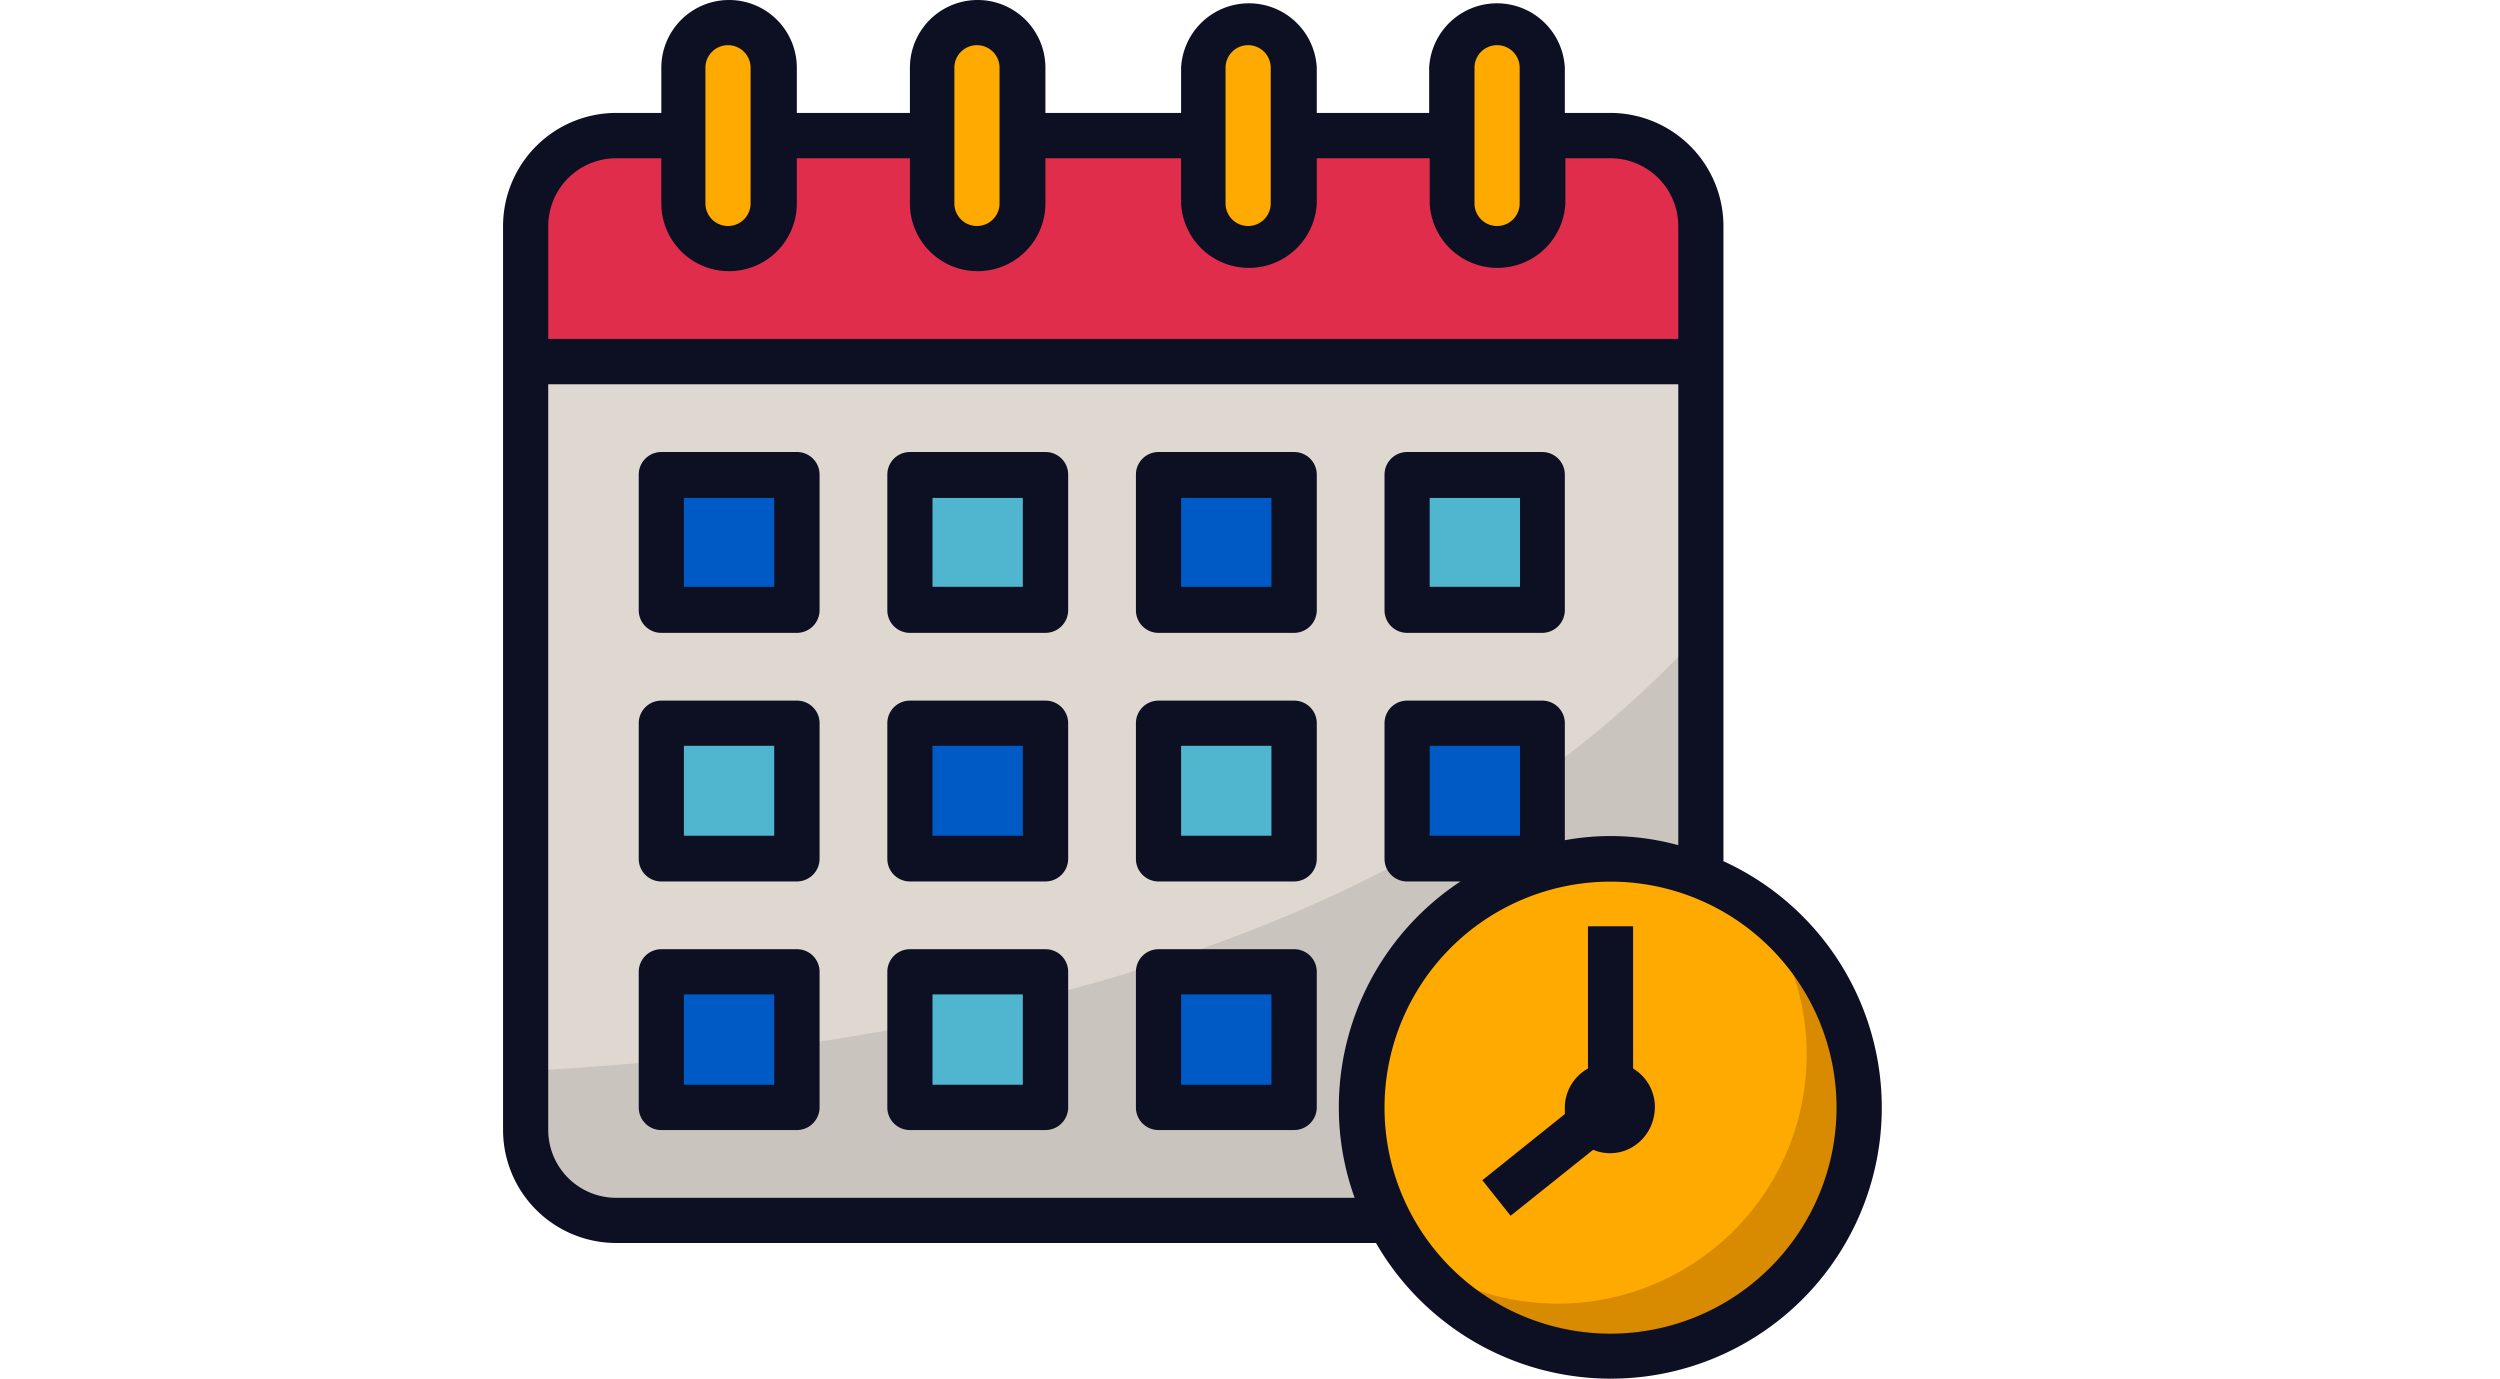 <svg xmlns="http://www.w3.org/2000/svg" viewBox="0 0 140.59 77.53"><defs><style>.cls-1{fill:#ded8d0;}.cls-2{fill:#c9c4bd;}.cls-3{fill:#ffaa01;}.cls-4{fill:#d88a00;}.cls-5{fill:#e02d4b;}.cls-6{fill:#005ac6;}.cls-7{fill:#50b6cf;}.cls-8{fill:#0d0f23;}</style></defs><title>icon-6-03</title><g id="Íconos"><path class="cls-1" d="M90.57,7.63a5.07,5.07,0,0,1,5.08,5.08V63.09a5.07,5.07,0,0,1-5.08,5.08H34.65a5.08,5.08,0,0,1-5.09-5.08V12.71a5.08,5.08,0,0,1,5.09-5.08Z"/><path class="cls-2" d="M34.65,68.17H90.57a5.07,5.07,0,0,0,5.08-5.08V35.59c-12,13.15-32.37,22.83-66.09,24.64v2.86A5.08,5.08,0,0,0,34.65,68.17Z"/><circle class="cls-3" cx="90.57" cy="62.27" r="13.98"/><path class="cls-4" d="M98.94,51.1A14,14,0,0,1,79.39,70.65,14,14,0,1,0,98.94,51.1Z"/><path class="cls-5" d="M95.65,20.33H29.56V12.71a5.08,5.08,0,0,1,5.09-5.08H90.57a5.07,5.07,0,0,1,5.08,5.08Z"/><path class="cls-3" d="M41,14a2.54,2.54,0,0,1-2.54-2.54V3.81a2.54,2.54,0,1,1,5.08,0v7.63A2.54,2.54,0,0,1,41,14Z"/><path class="cls-3" d="M55,14a2.54,2.54,0,0,1-2.54-2.54V3.81a2.54,2.54,0,0,1,5.08,0v7.63A2.54,2.54,0,0,1,55,14Z"/><path class="cls-3" d="M70.23,14a2.54,2.54,0,0,1-2.54-2.54V3.81a2.54,2.54,0,1,1,5.08,0v7.63A2.54,2.54,0,0,1,70.23,14Z"/><path class="cls-3" d="M84.21,14a2.54,2.54,0,0,1-2.54-2.54V3.81a2.54,2.54,0,0,1,5.08,0v7.63A2.54,2.54,0,0,1,84.21,14Z"/><path class="cls-6" d="M37.19,26.69h7.62v7.62H37.19Z"/><path class="cls-7" d="M51.17,26.69h7.62v7.62H51.17Z"/><path class="cls-6" d="M65.15,26.69h7.62v7.62H65.15Z"/><path class="cls-7" d="M79.13,26.69h7.62v7.62H79.13Z"/><path class="cls-7" d="M37.19,40.67h7.62v7.62H37.19Z"/><path class="cls-6" d="M51.17,40.67h7.62v7.62H51.17Z"/><path class="cls-7" d="M65.15,40.67h7.62v7.62H65.15Z"/><path class="cls-6" d="M79.13,40.67h7.62v7.62H79.13Z"/><path class="cls-6" d="M37.19,54.65h7.62v7.62H37.19Z"/><path class="cls-7" d="M51.17,54.65h7.62v7.62H51.17Z"/><path class="cls-6" d="M65.15,54.65h7.62v7.62H65.15Z"/><path class="cls-8" d="M96.92,48.43V12.71a6.37,6.37,0,0,0-6.35-6.36H88V3.81a3.82,3.82,0,0,0-7.63,0V6.35H74.05V3.81a3.82,3.82,0,0,0-7.63,0V6.35H58.79V3.81a3.81,3.81,0,0,0-7.62,0V6.35H44.81V3.81a3.81,3.81,0,0,0-7.62,0V6.35H34.65a6.37,6.37,0,0,0-6.36,6.36V63.55a6.36,6.36,0,0,0,6.36,6.35H77.38A15.24,15.24,0,1,0,96.92,48.43Zm-14-44.62a1.27,1.27,0,1,1,2.54,0v7.63a1.27,1.27,0,0,1-2.54,0Zm-14,0a1.27,1.27,0,0,1,2.54,0v7.63a1.27,1.27,0,1,1-2.54,0Zm-15.25,0a1.27,1.27,0,0,1,2.54,0v7.63a1.27,1.27,0,0,1-2.54,0Zm-14,0a1.27,1.27,0,0,1,2.54,0v7.63a1.27,1.27,0,0,1-2.54,0ZM34.65,8.9h2.54v2.54a3.81,3.81,0,0,0,7.62,0V8.9h6.36v2.54a3.81,3.81,0,0,0,7.62,0V8.9h7.63v2.54a3.82,3.82,0,0,0,7.63,0V8.9H80.4v2.54a3.82,3.82,0,0,0,7.63,0V8.9h2.54a3.82,3.82,0,0,1,3.81,3.81v6.35H30.83V12.71A3.82,3.82,0,0,1,34.65,8.9Zm0,58.46a3.82,3.82,0,0,1-3.82-3.81V21.61H94.38V47.53A14.35,14.35,0,0,0,88,47.25V40.67a1.27,1.27,0,0,0-1.28-1.27H79.13a1.27,1.27,0,0,0-1.27,1.27v7.62a1.27,1.27,0,0,0,1.27,1.28h3a15.22,15.22,0,0,0-6.84,12.7,15,15,0,0,0,.89,5.09ZM85.48,47H80.4V41.94h5.08Zm5.09,28a12.71,12.71,0,1,1,12.71-12.71A12.72,12.72,0,0,1,90.57,75Z"/><path class="cls-8" d="M91.84,60.09v-8H89.3v8A2.52,2.52,0,0,0,88,62.27c0,.13,0,.26,0,.38l-4.64,3.72,1.59,2,4.64-3.71a2.48,2.48,0,0,0,1.91,0,2.57,2.57,0,0,0,1.5-1.84A2.52,2.52,0,0,0,91.84,60.09Z"/><path class="cls-8" d="M44.81,25.42H37.19a1.27,1.27,0,0,0-1.27,1.27v7.62a1.27,1.27,0,0,0,1.27,1.28h7.62a1.28,1.28,0,0,0,1.28-1.28V26.69A1.27,1.27,0,0,0,44.81,25.42ZM43.54,33H38.46V28h5.08Z"/><path class="cls-8" d="M58.79,25.42H51.17a1.27,1.27,0,0,0-1.27,1.27v7.62a1.27,1.27,0,0,0,1.27,1.28h7.62a1.28,1.28,0,0,0,1.28-1.28V26.69A1.27,1.27,0,0,0,58.79,25.42ZM57.52,33H52.44V28h5.08Z"/><path class="cls-8" d="M72.77,25.42H65.15a1.27,1.27,0,0,0-1.27,1.27v7.62a1.27,1.27,0,0,0,1.27,1.28h7.62a1.28,1.28,0,0,0,1.28-1.28V26.69A1.27,1.27,0,0,0,72.77,25.42ZM71.5,33H66.42V28H71.5Z"/><path class="cls-8" d="M79.13,35.59h7.62A1.28,1.28,0,0,0,88,34.31V26.69a1.27,1.27,0,0,0-1.28-1.27H79.13a1.27,1.27,0,0,0-1.27,1.27v7.62A1.27,1.27,0,0,0,79.13,35.59ZM80.4,28h5.08V33H80.4Z"/><path class="cls-8" d="M44.81,39.4H37.19a1.27,1.27,0,0,0-1.27,1.27v7.62a1.27,1.27,0,0,0,1.27,1.28h7.62a1.28,1.28,0,0,0,1.28-1.28V40.67A1.27,1.27,0,0,0,44.81,39.4ZM43.54,47H38.46V41.94h5.08Z"/><path class="cls-8" d="M58.79,39.4H51.17a1.27,1.27,0,0,0-1.27,1.27v7.62a1.27,1.27,0,0,0,1.27,1.28h7.62a1.28,1.28,0,0,0,1.28-1.28V40.67A1.27,1.27,0,0,0,58.79,39.4ZM57.52,47H52.44V41.94h5.08Z"/><path class="cls-8" d="M72.77,39.4H65.15a1.27,1.27,0,0,0-1.27,1.27v7.62a1.27,1.27,0,0,0,1.27,1.28h7.62a1.28,1.28,0,0,0,1.28-1.28V40.67A1.27,1.27,0,0,0,72.77,39.4ZM71.5,47H66.42V41.94H71.5Z"/><path class="cls-8" d="M44.81,53.38H37.19a1.27,1.27,0,0,0-1.27,1.27v7.62a1.27,1.27,0,0,0,1.27,1.28h7.62a1.28,1.28,0,0,0,1.28-1.28V54.65A1.27,1.27,0,0,0,44.81,53.38ZM43.54,61H38.46V55.92h5.08Z"/><path class="cls-8" d="M58.79,53.38H51.17a1.27,1.27,0,0,0-1.27,1.27v7.62a1.27,1.27,0,0,0,1.27,1.28h7.62a1.28,1.28,0,0,0,1.28-1.28V54.65A1.27,1.27,0,0,0,58.79,53.38ZM57.52,61H52.44V55.92h5.08Z"/><path class="cls-8" d="M72.77,53.38H65.15a1.27,1.27,0,0,0-1.27,1.27v7.62a1.27,1.27,0,0,0,1.27,1.28h7.62a1.28,1.28,0,0,0,1.28-1.28V54.65A1.27,1.27,0,0,0,72.77,53.38ZM71.5,61H66.42V55.92H71.5Z"/></g></svg>